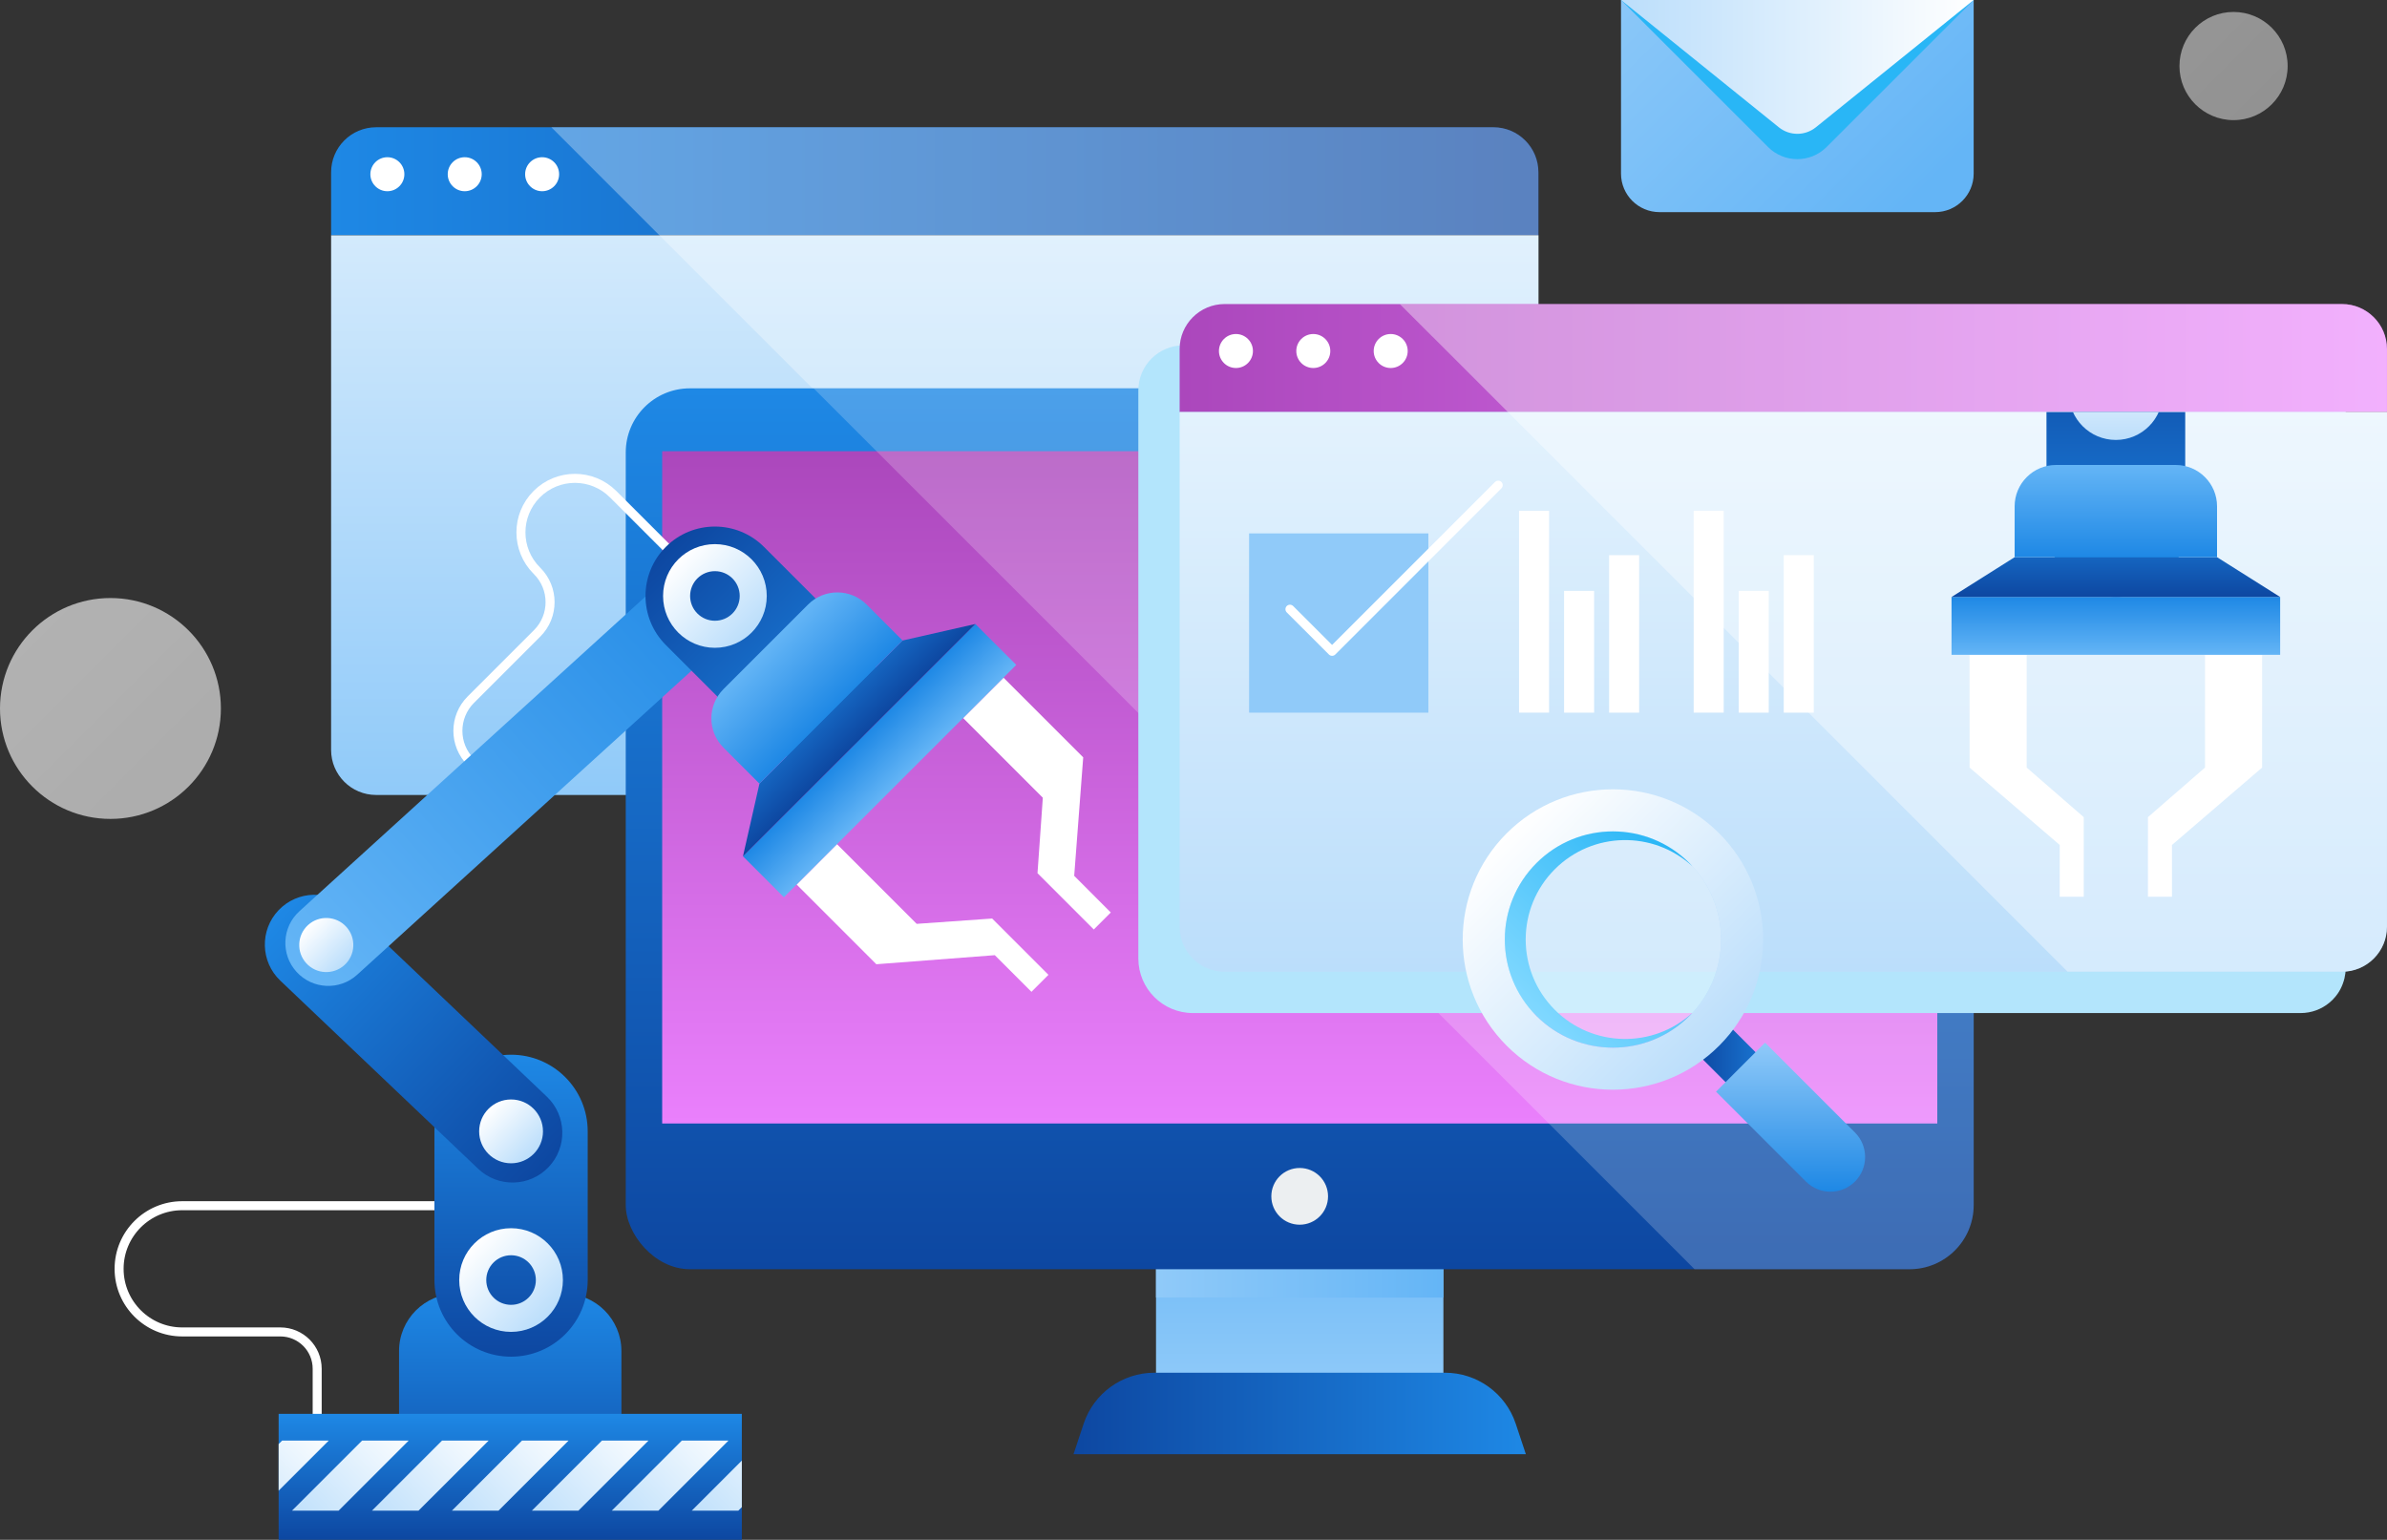 <?xml version="1.0" encoding="UTF-8"?>
<svg xmlns="http://www.w3.org/2000/svg" xmlns:xlink="http://www.w3.org/1999/xlink" viewBox="0 0 529.51 341.6">
  <rect x="0" y="0" width="529.51" height="341.6" fill="#333333" stroke="none"/>
  <defs>
    <style>
      .cls-1 {
        fill: url(#linear-gradient-38);
      }

      .cls-1, .cls-2, .cls-3, .cls-4, .cls-5, .cls-6, .cls-7, .cls-8, .cls-9, .cls-10, .cls-11, .cls-12, .cls-13, .cls-14, .cls-15, .cls-16, .cls-17, .cls-18, .cls-19, .cls-20, .cls-21, .cls-22, .cls-23, .cls-24, .cls-25, .cls-26, .cls-27, .cls-28, .cls-29, .cls-30, .cls-31, .cls-32, .cls-33, .cls-34, .cls-35, .cls-36, .cls-37, .cls-38, .cls-39, .cls-40, .cls-41, .cls-42, .cls-43, .cls-44, .cls-45, .cls-46, .cls-47, .cls-48, .cls-49, .cls-50, .cls-51, .cls-52, .cls-53, .cls-54 {
        stroke-width: 0px;
      }

      .cls-2 {
        fill: url(#linear-gradient-12);
      }

      .cls-3 {
        fill: url(#linear-gradient-17);
      }

      .cls-4 {
        fill: #b3e5fc;
      }

      .cls-4, .cls-8, .cls-50, .cls-52 {
        mix-blend-mode: multiply;
      }

      .cls-5 {
        fill: url(#linear-gradient-19);
      }

      .cls-6 {
        fill: url(#linear-gradient-33);
      }

      .cls-7 {
        fill: url(#linear-gradient);
      }

      .cls-8 {
        fill: #29b6f6;
      }

      .cls-9 {
        opacity: .32;
      }

      .cls-9, .cls-12, .cls-22, .cls-25, .cls-28 {
        fill: #fff;
      }

      .cls-9, .cls-12, .cls-22, .cls-25, .cls-55 {
        mix-blend-mode: overlay;
      }

      .cls-56 {
        isolation: isolate;
      }

      .cls-10 {
        fill: url(#linear-gradient-42);
      }

      .cls-11 {
        fill: url(#linear-gradient-15);
      }

      .cls-12 {
        opacity: .36;
      }

      .cls-13 {
        fill: url(#linear-gradient-11);
      }

      .cls-14 {
        fill: url(#linear-gradient-5);
      }

      .cls-15, .cls-57 {
        fill: none;
      }

      .cls-16 {
        fill: url(#linear-gradient-31);
      }

      .cls-17 {
        fill: url(#linear-gradient-34);
      }

      .cls-58 {
        clip-path: url(#clippath-1);
      }

      .cls-18 {
        fill: url(#linear-gradient-41);
      }

      .cls-19 {
        fill: url(#linear-gradient-40);
      }

      .cls-20 {
        fill: url(#linear-gradient-13);
      }

      .cls-21 {
        fill: url(#linear-gradient-23);
      }

      .cls-22 {
        opacity: .2;
      }

      .cls-23 {
        fill: url(#linear-gradient-25);
      }

      .cls-24 {
        fill: url(#linear-gradient-43);
      }

      .cls-25 {
        opacity: .38;
      }

      .cls-26 {
        fill: url(#linear-gradient-16);
      }

      .cls-27 {
        fill: url(#linear-gradient-22);
      }

      .cls-29 {
        fill: url(#linear-gradient-35);
      }

      .cls-30 {
        fill: url(#linear-gradient-32);
      }

      .cls-31 {
        fill: url(#linear-gradient-20);
      }

      .cls-32 {
        fill: url(#linear-gradient-14);
      }

      .cls-55 {
        opacity: .65;
      }

      .cls-33 {
        fill: url(#linear-gradient-2);
      }

      .cls-34 {
        fill: url(#linear-gradient-7);
      }

      .cls-35 {
        fill: url(#linear-gradient-39);
      }

      .cls-36 {
        fill: url(#linear-gradient-3);
      }

      .cls-57 {
        stroke: #fff;
        stroke-linecap: round;
        stroke-linejoin: round;
        stroke-width: 2px;
      }

      .cls-59 {
        clip-path: url(#clippath);
      }

      .cls-37 {
        fill: #eceff1;
      }

      .cls-38 {
        fill: url(#linear-gradient-9);
      }

      .cls-39 {
        fill: url(#linear-gradient-27);
      }

      .cls-40 {
        fill: url(#linear-gradient-36);
      }

      .cls-41 {
        fill: url(#linear-gradient-8);
      }

      .cls-42 {
        fill: url(#linear-gradient-24);
      }

      .cls-43 {
        fill: url(#linear-gradient-26);
      }

      .cls-44 {
        fill: url(#linear-gradient-18);
      }

      .cls-45 {
        fill: url(#linear-gradient-30);
      }

      .cls-46 {
        fill: url(#linear-gradient-44);
      }

      .cls-47 {
        fill: url(#linear-gradient-29);
      }

      .cls-48 {
        fill: url(#linear-gradient-28);
      }

      .cls-49 {
        fill: url(#linear-gradient-10);
      }

      .cls-50 {
        fill: url(#linear-gradient-21);
      }

      .cls-51 {
        fill: url(#linear-gradient-4);
      }

      .cls-52 {
        fill: url(#linear-gradient-6);
      }

      .cls-53 {
        fill: #90caf9;
      }

      .cls-54 {
        fill: url(#linear-gradient-37);
      }
    </style>
    <linearGradient id="linear-gradient" x1="-26.7" y1="105.97" x2="367.05" y2="499.72" gradientUnits="userSpaceOnUse">
      <stop offset="0" stop-color="#fff"/>
      <stop offset="1" stop-color="#fff" stop-opacity=".5"/>
    </linearGradient>
    <linearGradient id="linear-gradient-2" x1="280.04" y1="-200.78" x2="673.79" y2="192.98" xlink:href="#linear-gradient"/>
    <linearGradient id="linear-gradient-3" x1="73.45" y1="40.22" x2="341.28" y2="40.22" gradientUnits="userSpaceOnUse">
      <stop offset="0" stop-color="#1e88e5"/>
      <stop offset="1" stop-color="#0d47a1"/>
    </linearGradient>
    <linearGradient id="linear-gradient-4" x1="207.36" y1="176.35" x2="207.36" y2="52.2" gradientUnits="userSpaceOnUse">
      <stop offset="0" stop-color="#90caf9"/>
      <stop offset="1" stop-color="#d3eafc"/>
    </linearGradient>
    <linearGradient id="linear-gradient-5" x1="288.32" y1="308.52" x2="288.32" y2="260.01" gradientUnits="userSpaceOnUse">
      <stop offset="0" stop-color="#90caf9"/>
      <stop offset="1" stop-color="#64b5f6"/>
    </linearGradient>
    <linearGradient id="linear-gradient-6" x1="256.44" y1="273.93" x2="320.19" y2="273.93" xlink:href="#linear-gradient-5"/>
    <linearGradient id="linear-gradient-7" x1="238.14" y1="313.57" x2="338.49" y2="313.57" gradientUnits="userSpaceOnUse">
      <stop offset="0" stop-color="#0d47a1"/>
      <stop offset="1" stop-color="#1e88e5"/>
    </linearGradient>
    <linearGradient id="linear-gradient-8" x1="288.32" y1="281.57" x2="288.32" y2="86.15" xlink:href="#linear-gradient-7"/>
    <linearGradient id="linear-gradient-9" x1="288.32" y1="249.24" x2="288.32" y2="100.1" gradientUnits="userSpaceOnUse">
      <stop offset="0" stop-color="#ea80fc"/>
      <stop offset="1" stop-color="#ab47bc"/>
    </linearGradient>
    <linearGradient id="linear-gradient-10" x1="261.68" y1="79.44" x2="529.51" y2="79.44" gradientUnits="userSpaceOnUse">
      <stop offset="0" stop-color="#ab47bc"/>
      <stop offset="1" stop-color="#ea80fc"/>
    </linearGradient>
    <linearGradient id="linear-gradient-11" x1="395.6" y1="215.57" x2="395.6" y2="91.42" gradientUnits="userSpaceOnUse">
      <stop offset="0" stop-color="#bbdefb"/>
      <stop offset="1" stop-color="#e3f2fd"/>
    </linearGradient>
    <clipPath id="clippath">
      <path class="cls-15" d="m261.68,91.42v114.17c0,5.52,4.47,9.99,9.99,9.99h247.85c5.52,0,9.99-4.47,9.99-9.99v-114.17h-267.83Z"/>
    </clipPath>
    <linearGradient id="linear-gradient-12" x1="303.61" y1="-361.6" x2="303.61" y2="-422.25" gradientTransform="translate(165.75 -289.8) scale(1 -1)" xlink:href="#linear-gradient-7"/>
    <linearGradient id="linear-gradient-13" x1="303.61" y1="-366.58" x2="303.61" y2="-387.4" gradientTransform="translate(165.75 -289.8) scale(1 -1)" gradientUnits="userSpaceOnUse">
      <stop offset="0" stop-color="#fff"/>
      <stop offset="1" stop-color="#bbdefb"/>
    </linearGradient>
    <linearGradient id="linear-gradient-14" x1="427.32" y1="287.68" x2="427.32" y2="274.85" gradientTransform="translate(42.04 -142.4)" gradientUnits="userSpaceOnUse">
      <stop offset="0" stop-color="#64b5f6"/>
      <stop offset="1" stop-color="#1e88e5"/>
    </linearGradient>
    <linearGradient id="linear-gradient-15" x1="427.32" y1="274.85" x2="427.32" y2="266.02" gradientTransform="translate(42.04 -142.4)" gradientUnits="userSpaceOnUse">
      <stop offset="0" stop-color="#0d47a1"/>
      <stop offset="1" stop-color="#1565c0"/>
    </linearGradient>
    <linearGradient id="linear-gradient-16" x1="427.32" y1="266.02" x2="427.32" y2="245.56" gradientTransform="translate(42.04 -142.4)" gradientUnits="userSpaceOnUse">
      <stop offset="0" stop-color="#1e88e5"/>
      <stop offset="1" stop-color="#64b5f6"/>
    </linearGradient>
    <linearGradient id="linear-gradient-17" x1="360.81" y1="-16.87" x2="423.36" y2="45.68" xlink:href="#linear-gradient-5"/>
    <linearGradient id="linear-gradient-18" x1="359.59" y1="14.84" x2="437.82" y2="14.84" gradientUnits="userSpaceOnUse">
      <stop offset="0" stop-color="#bbdefb"/>
      <stop offset="1" stop-color="#fff"/>
    </linearGradient>
    <linearGradient id="linear-gradient-19" x1="376.41" y1="237.01" x2="396.35" y2="237.01" gradientTransform="translate(280.77 -203.79) rotate(45)" xlink:href="#linear-gradient-7"/>
    <linearGradient id="linear-gradient-20" x1="334.23" y1="184.86" x2="381.36" y2="231.99" gradientTransform="matrix(1,0,0,1,0,0)" xlink:href="#linear-gradient-13"/>
    <linearGradient id="linear-gradient-21" x1="338.54" y1="237.26" x2="386.51" y2="237.26" gradientTransform="translate(-66.31 297) rotate(-45)" gradientUnits="userSpaceOnUse">
      <stop offset="0" stop-color="#80d8ff"/>
      <stop offset="1" stop-color="#29b6f6"/>
    </linearGradient>
    <linearGradient id="linear-gradient-22" x1="277.95" y1="294.75" x2="311.02" y2="294.75" gradientTransform="translate(102.45 542.32) rotate(-90)" gradientUnits="userSpaceOnUse">
      <stop offset="0" stop-color="#1e88e5"/>
      <stop offset="1" stop-color="#90caf9"/>
    </linearGradient>
    <linearGradient id="linear-gradient-23" x1="113.19" y1="340.32" x2="113.19" y2="286.98" xlink:href="#linear-gradient-7"/>
    <linearGradient id="linear-gradient-24" x1="113.19" y1="341.6" x2="113.19" y2="313.65" xlink:href="#linear-gradient-7"/>
    <linearGradient id="linear-gradient-25" x1="-173.41" y1="300.97" x2="-173.41" y2="233.99" gradientTransform="translate(-60.04) rotate(-180) scale(1 -1)" xlink:href="#linear-gradient-7"/>
    <linearGradient id="linear-gradient-26" x1="-84.66" y1="331.19" x2="-84.66" y2="248.52" gradientTransform="translate(-176.64 92) rotate(133.57) scale(1 -1)" xlink:href="#linear-gradient-7"/>
    <linearGradient id="linear-gradient-27" x1="105.24" y1="275.84" x2="121.5" y2="292.11" gradientTransform="matrix(1,0,0,1,0,0)" xlink:href="#linear-gradient-13"/>
    <linearGradient id="linear-gradient-28" x1="-168.41" y1="245.98" x2="-178.41" y2="255.99" gradientTransform="translate(-60.04) rotate(-180) scale(1 -1)" xlink:href="#linear-gradient-13"/>
    <linearGradient id="linear-gradient-29" x1="-125.22" y1="148.66" x2="-125.22" y2="12.22" gradientTransform="translate(-27.51 131.18) rotate(-132.28)" xlink:href="#linear-gradient-16"/>
    <linearGradient id="linear-gradient-30" x1="-119.26" y1="20.83" x2="-131.24" y2="21.39" gradientTransform="translate(-27.51 131.18) rotate(-132.28)" xlink:href="#linear-gradient-13"/>
    <linearGradient id="linear-gradient-31" x1="49.06" y1="-301.81" x2="49.06" y2="-362.46" gradientTransform="translate(-100.4 -57.39) rotate(-45) scale(1 -1)" xlink:href="#linear-gradient-7"/>
    <linearGradient id="linear-gradient-32" x1="150.46" y1="124.07" x2="166.72" y2="140.34" gradientTransform="matrix(1,0,0,1,0,0)" xlink:href="#linear-gradient-13"/>
    <linearGradient id="linear-gradient-33" x1="172.78" y1="228.05" x2="172.78" y2="215.21" gradientTransform="translate(22.35 -52.88)" xlink:href="#linear-gradient-14"/>
    <linearGradient id="linear-gradient-34" x1="172.78" y1="215.21" x2="172.78" y2="206.38" gradientTransform="translate(-83.76 134.2) rotate(-45)" xlink:href="#linear-gradient-15"/>
    <linearGradient id="linear-gradient-35" x1="172.78" y1="206.38" x2="172.78" y2="185.92" gradientTransform="translate(-83.76 134.2) rotate(-45)" xlink:href="#linear-gradient-16"/>
    <clipPath id="clippath-1">
      <rect class="cls-15" x="61.81" y="313.65" width="102.75" height="27.95"/>
    </clipPath>
    <linearGradient id="linear-gradient-36" x1="14.26" y1="345.01" x2="14.26" y2="311.13" gradientTransform="translate(264.14 85.29) rotate(45)" xlink:href="#linear-gradient-18"/>
    <linearGradient id="linear-gradient-37" x1="26.8" y1="332.47" x2="26.8" y2="298.59" gradientTransform="translate(264.14 85.29) rotate(45)" xlink:href="#linear-gradient-18"/>
    <linearGradient id="linear-gradient-38" x1="39.34" y1="319.93" x2="39.34" y2="286.05" gradientTransform="translate(264.14 85.29) rotate(45)" xlink:href="#linear-gradient-18"/>
    <linearGradient id="linear-gradient-39" x1="51.88" y1="307.39" x2="51.88" y2="273.51" gradientTransform="translate(264.14 85.29) rotate(45)" xlink:href="#linear-gradient-18"/>
    <linearGradient id="linear-gradient-40" x1="64.42" y1="294.85" x2="64.42" y2="260.97" gradientTransform="translate(264.14 85.29) rotate(45)" xlink:href="#linear-gradient-18"/>
    <linearGradient id="linear-gradient-41" x1="76.96" y1="282.31" x2="76.96" y2="248.43" gradientTransform="translate(264.14 85.29) rotate(45)" xlink:href="#linear-gradient-18"/>
    <linearGradient id="linear-gradient-42" x1="89.5" y1="269.77" x2="89.5" y2="235.89" gradientTransform="translate(264.14 85.29) rotate(45)" xlink:href="#linear-gradient-18"/>
    <linearGradient id="linear-gradient-43" x1="102.04" y1="257.23" x2="102.04" y2="223.34" gradientTransform="translate(264.14 85.29) rotate(45)" xlink:href="#linear-gradient-18"/>
    <linearGradient id="linear-gradient-44" x1="114.58" y1="244.69" x2="114.58" y2="210.8" gradientTransform="translate(264.14 85.29) rotate(45)" xlink:href="#linear-gradient-18"/>
  </defs>
  <g class="cls-56">
    <g id="Layer_2" data-name="Layer 2">
      <g id="OBJECTS">
        <g>
          <g class="cls-55">
            <circle class="cls-7" cx="24.5" cy="157.17" r="24.5"/>
            <circle class="cls-33" cx="495.47" cy="14.65" r="12"/>
          </g>
          <g>
            <g>
              <g>
                <path class="cls-36" d="m341.28,38.22c0-5.52-4.47-9.99-9.99-9.99H83.44c-5.52,0-9.99,4.47-9.99,9.99v13.97h267.83v-13.97Z"/>
                <path class="cls-51" d="m73.45,52.2v114.17c0,5.52,4.47,9.99,9.99,9.99h247.85c5.52,0,9.99-4.47,9.99-9.99V52.2H73.45Z"/>
              </g>
              <path class="cls-9" d="m129.59,35.52l5.41,5.41,4.85,4.85,16.2,16.2c.65.65,1.29,1.29,1.94,1.94l5.43,5.43c.71.71,1.43,1.43,2.14,2.14l9.19,9.19c3.43,3.43,6.89,6.89,10.39,10.39l5.16,5.16,2.89,2.89,9.04,9.04c1.07,1.07,2.14,2.14,3.21,3.21l21.09,21.09c1.28,1.28,2.56,2.56,3.84,3.84l36.99,36.99c1.02,1.02,2.04,2.04,3.05,3.05h60.86c5.52,0,9.99-4.47,9.99-9.99V38.22c0-5.52-4.47-9.99-9.99-9.99H122.31l2.85,2.85c1.46,1.46,2.93,2.93,4.43,4.43Z"/>
              <g>
                <circle class="cls-28" cx="85.93" cy="38.65" r="3.77"/>
                <circle class="cls-28" cx="103.09" cy="38.65" r="3.77"/>
                <circle class="cls-28" cx="120.26" cy="38.65" r="3.77"/>
              </g>
            </g>
            <g>
              <rect class="cls-14" x="256.44" y="260.01" width="63.75" height="48.51"/>
              <rect class="cls-52" x="256.44" y="260.01" width="63.75" height="27.84"/>
              <path class="cls-34" d="m338.49,322.6h-100.35l2.24-6.74c2.25-6.77,8.57-11.33,15.7-11.33h64.46c7.13,0,13.46,4.57,15.7,11.33l2.24,6.74Z"/>
              <rect class="cls-41" x="138.81" y="86.15" width="299.02" height="195.42" rx="14.23" ry="14.23"/>
              <rect class="cls-38" x="146.89" y="100.1" width="282.86" height="149.14"/>
              <path class="cls-37" d="m294.6,265.4c0,3.47-2.81,6.29-6.29,6.29s-6.29-2.81-6.29-6.29,2.81-6.29,6.29-6.29,6.29,2.81,6.29,6.29Z"/>
              <path class="cls-22" d="m423.59,281.57c7.86,0,14.23-6.37,14.23-14.23V100.38c0-7.86-6.37-14.23-14.23-14.23h-243.1l195.42,195.42h47.68Z"/>
            </g>
            <path class="cls-4" d="m510.36,76.62h-247.85c-5.52,0-9.99,4.47-9.99,9.99v126.02c0,6.69,5.42,12.11,12.11,12.11h245.73c2.41,0,4.63-.86,6.35-2.28.25-.2.48-.42.71-.64.45-.45.86-.95,1.22-1.48.42-.63.77-1.31,1.04-2.03.16-.42.29-.85.4-1.29.17-.73.27-1.48.27-2.26h0V86.61c0-5.52-4.47-9.99-9.99-9.99Z"/>
            <g>
              <g>
                <path class="cls-49" d="m529.51,77.44c0-5.52-4.47-9.99-9.99-9.99h-247.85c-5.52,0-9.99,4.47-9.99,9.99v13.97h267.83v-13.97Z"/>
                <path class="cls-13" d="m261.68,91.42v114.17c0,5.52,4.47,9.99,9.99,9.99h247.85c5.52,0,9.99-4.47,9.99-9.99v-114.17h-267.83Z"/>
              </g>
              <path class="cls-25" d="m317.82,74.73l5.41,5.41c1.6,1.6,3.22,3.22,4.85,4.85l16.2,16.2c.65.65,1.29,1.29,1.94,1.94l5.43,5.43c.71.71,1.43,1.43,2.14,2.14l9.19,9.19c3.43,3.43,6.89,6.89,10.39,10.39l5.16,5.16c.96.96,1.92,1.92,2.89,2.89l9.04,9.04c1.07,1.07,2.14,2.14,3.21,3.21l21.09,21.09c1.28,1.28,2.56,2.56,3.84,3.84l36.99,36.99,3.05,3.05h60.86c5.52,0,9.99-4.47,9.99-9.99V77.44c0-5.52-4.47-9.99-9.99-9.99h-208.98l2.85,2.85c1.46,1.46,2.93,2.93,4.43,4.43Z"/>
              <g>
                <circle class="cls-28" cx="274.17" cy="77.87" r="3.77"/>
                <circle class="cls-28" cx="291.33" cy="77.87" r="3.77"/>
                <circle class="cls-28" cx="308.5" cy="77.87" r="3.77"/>
              </g>
              <g class="cls-59">
                <g>
                  <g>
                    <rect class="cls-2" x="453.97" y="71.8" width="30.78" height="60.65" rx="15.39" ry="15.39"/>
                    <circle class="cls-20" cx="469.36" cy="87.19" r="10.41"/>
                  </g>
                  <g>
                    <g>
                      <polygon class="cls-28" points="449.58 170.28 449.58 145.28 436.91 145.28 436.91 170.28 456.91 187.45 456.91 198.94 462.24 198.94 462.24 192.03 462.24 181.28 449.58 170.28"/>
                      <polygon class="cls-28" points="489.14 170.28 489.14 145.28 501.81 145.28 501.81 170.28 481.81 187.45 481.81 198.94 476.48 198.94 476.48 192.03 476.48 181.28 489.14 170.28"/>
                    </g>
                    <rect class="cls-32" x="432.91" y="132.44" width="72.9" height="12.83"/>
                    <polygon class="cls-11" points="491.81 123.61 446.91 123.61 432.91 132.44 505.81 132.44 491.81 123.61"/>
                    <path class="cls-26" d="m446.91,123.61h44.9v-11.28c0-5.07-4.11-9.18-9.18-9.18h-26.54c-5.07,0-9.18,4.11-9.18,9.18v11.28Z"/>
                  </g>
                </g>
              </g>
            </g>
            <g>
              <path class="cls-3" d="m359.59,0h78.23v38.52c0,4.71-3.83,8.54-8.54,8.54h-61.15c-4.71,0-8.54-3.83-8.54-8.54V0h0Z"/>
              <path class="cls-8" d="m392.21,32.61L359.59,0h78.23l-32.62,32.61c-3.59,3.59-9.41,3.59-13,0Z"/>
              <path class="cls-44" d="m394.6,28.24L359.59,0h78.23l-35.01,28.24c-2.4,1.93-5.81,1.93-8.21,0Z"/>
            </g>
            <g>
              <rect class="cls-53" x="277.09" y="118.33" width="39.77" height="39.77"/>
              <polyline class="cls-57" points="286.15 135.15 295.5 144.49 332.35 107.63"/>
            </g>
            <g>
              <rect class="cls-5" x="381.68" y="227.62" width="9.4" height="18.8" transform="translate(-54.42 342.64) rotate(-45)"/>
              <circle class="cls-12" cx="357.8" cy="208.43" r="23.99"/>
              <path class="cls-31" d="m334.23,184.86c-13.01,13.01-13.01,34.11,0,47.13,13.01,13.01,34.12,13.01,47.13,0,13.01-13.01,13.01-34.11,0-47.13-13.01-13.01-34.12-13.01-47.13,0Zm40.53,6.6c9.37,9.37,9.37,24.55,0,33.92-9.37,9.37-24.55,9.37-33.92,0-9.37-9.37-9.37-24.55,0-33.92,9.37-9.37,24.55-9.37,33.92,0Z"/>
              <path class="cls-50" d="m344.91,224.03c-8.62-8.62-8.62-22.59,0-31.2,8.39-8.39,21.85-8.61,30.51-.66-.22-.23-.43-.47-.66-.7-9.37-9.37-24.55-9.37-33.92,0-9.37,9.37-9.37,24.55,0,33.92,9.37,9.37,24.55,9.37,33.92,0,.23-.23.45-.46.66-.7-8.66,7.94-22.12,7.73-30.51-.66Z"/>
              <path class="cls-27" d="m411.49,262.12h0c-3,3-7.87,3-10.88,0l-19.94-19.94,10.88-10.88,19.94,19.94c3,3,3,7.87,0,10.88Z"/>
            </g>
            <g>
              <g>
                <rect class="cls-28" x="336.97" y="113.31" width="6.66" height="44.78"/>
                <rect class="cls-28" x="346.96" y="131.08" width="6.66" height="27.02"/>
                <rect class="cls-28" x="356.95" y="123.16" width="6.66" height="34.94"/>
              </g>
              <g>
                <rect class="cls-28" x="375.71" y="113.31" width="6.66" height="44.78"/>
                <rect class="cls-28" x="385.7" y="131.08" width="6.66" height="27.02"/>
                <rect class="cls-28" x="395.69" y="123.16" width="6.66" height="34.94"/>
              </g>
            </g>
            <g>
              <path class="cls-57" d="m158.59,132.21l-22.58-22.58c-4.68-4.68-12.27-4.68-16.94,0h0c-4.68,4.68-4.68,12.27,0,16.95l.09.09c3.82,3.82,3.82,10.01,0,13.83l-14.72,14.72c-3.82,3.82-3.82,10.01,0,13.83l6.21,6.21"/>
              <path class="cls-57" d="m96.37,267.48h-55.95c-7.73,0-14,6.27-14,14h0c0,7.73,6.27,14,14,14h21.77c4.51,0,8.17,3.66,8.17,8.17v16.18c0,4.51,3.66,8.17,8.17,8.17h0"/>
              <path class="cls-21" d="m101.27,286.98h23.83c7.04,0,12.75,5.71,12.75,12.75v40.58h-49.33v-40.58c0-7.04,5.71-12.75,12.75-12.75Z"/>
              <rect class="cls-42" x="61.81" y="313.65" width="102.75" height="27.95"/>
              <path class="cls-23" d="m113.37,300.97h0c9.39,0,17-7.61,17-17v-32.99c0-9.39-7.61-17-17-17h0c-9.39,0-17,7.61-17,17v32.99c0,9.39,7.61,17,17,17Z"/>
              <path class="cls-43" d="m121.7,258.91h0c4.2-4.42,4.03-11.41-.39-15.62l-43.9-41.75c-4.42-4.2-11.41-4.03-15.62.39h0c-4.2,4.42-4.03,11.41.39,15.62l43.9,41.75c4.42,4.2,11.41,4.03,15.62-.39Z"/>
              <path class="cls-39" d="m113.37,272.47c-6.35,0-11.5,5.15-11.5,11.5s5.15,11.5,11.5,11.5,11.5-5.15,11.5-11.5-5.15-11.5-11.5-11.5Zm0,17c-3.04,0-5.5-2.46-5.5-5.5s2.46-5.5,5.5-5.5,5.5,2.46,5.5,5.5-2.46,5.5-5.5,5.5Z"/>
              <circle class="cls-48" cx="113.37" cy="250.99" r="7.08"/>
              <g>
                <path class="cls-47" d="m166.72,123.81h0c3.54,3.89,3.25,9.92-.64,13.45l-86.85,78.98c-3.89,3.54-9.92,3.25-13.45-.64h0c-3.54-3.89-3.25-9.92.64-13.45l86.85-78.98c3.89-3.54,9.92-3.25,13.45.64Z"/>
                <path class="cls-45" d="m68.34,205.21c2.45-2.23,6.25-2.05,8.48.4,2.23,2.45,2.05,6.25-.4,8.48-2.45,2.23-6.25,2.05-8.48-.4-2.23-2.45-2.05-6.25.4-8.48Z"/>
              </g>
              <g>
                <g>
                  <path class="cls-16" d="m147.7,121.32h0c-6.01,6.01-6.01,15.76,0,21.77l21.12,21.12c6.01,6.01,15.76,6.01,21.77,0h0c6.01-6.01,6.01-15.76,0-21.77l-21.12-21.12c-6.01-6.01-15.76-6.01-21.77,0Z"/>
                  <path class="cls-30" d="m158.59,120.71c-6.35,0-11.5,5.15-11.5,11.5s5.15,11.5,11.5,11.5,11.5-5.15,11.5-11.5-5.15-11.5-11.5-11.5Zm0,17c-3.04,0-5.5-2.46-5.5-5.5s2.46-5.5,5.5-5.5,5.5,2.46,5.5,5.5-2.46,5.5-5.5,5.5Z"/>
                </g>
                <g>
                  <g>
                    <polygon class="cls-28" points="203.35 204.95 185.67 187.27 176.72 196.23 194.4 213.91 220.68 211.9 228.81 220.03 232.58 216.26 227.69 211.37 220.09 203.77 203.35 204.95"/>
                    <polygon class="cls-28" points="231.33 176.97 213.65 159.29 222.61 150.34 240.29 168.01 238.29 194.3 246.41 202.43 242.64 206.2 237.75 201.31 230.15 193.71 231.33 176.97"/>
                  </g>
                  <rect class="cls-6" x="158.68" y="162.33" width="72.9" height="12.83" transform="translate(-62.17 187.4) rotate(-45)"/>
                  <polygon class="cls-17" points="200.22 142.09 168.47 173.84 164.81 189.98 216.36 138.43 200.22 142.09"/>
                  <path class="cls-29" d="m168.47,173.84l31.75-31.75-7.98-7.98c-3.58-3.58-9.4-3.58-12.98,0l-18.77,18.77c-3.58,3.58-3.58,9.4,0,12.98l7.98,7.98Z"/>
                </g>
              </g>
              <g class="cls-58">
                <g>
                  <polygon class="cls-40" points="44.86 319.58 29.3 335.13 39.64 335.13 55.19 319.58 44.86 319.58"/>
                  <polygon class="cls-54" points="62.59 319.58 47.04 335.13 57.37 335.13 72.93 319.58 62.59 319.58"/>
                  <polygon class="cls-1" points="80.33 319.58 64.77 335.13 75.11 335.13 90.66 319.58 80.33 319.58"/>
                  <polygon class="cls-35" points="98.06 319.58 82.51 335.13 92.84 335.13 108.4 319.58 98.06 319.58"/>
                  <polygon class="cls-19" points="115.8 319.58 100.24 335.13 110.58 335.13 126.13 319.58 115.8 319.58"/>
                  <polygon class="cls-18" points="133.53 319.58 117.98 335.13 128.31 335.13 143.86 319.58 133.53 319.58"/>
                  <polygon class="cls-10" points="151.26 319.58 135.71 335.13 146.05 335.13 161.6 319.58 151.26 319.58"/>
                  <polygon class="cls-24" points="169 319.58 153.45 335.13 163.78 335.13 179.33 319.58 169 319.58"/>
                  <polygon class="cls-46" points="186.73 319.58 171.18 335.13 181.52 335.13 197.07 319.58 186.73 319.58"/>
                </g>
              </g>
            </g>
          </g>
        </g>
      </g>
    </g>
  </g>
</svg>
